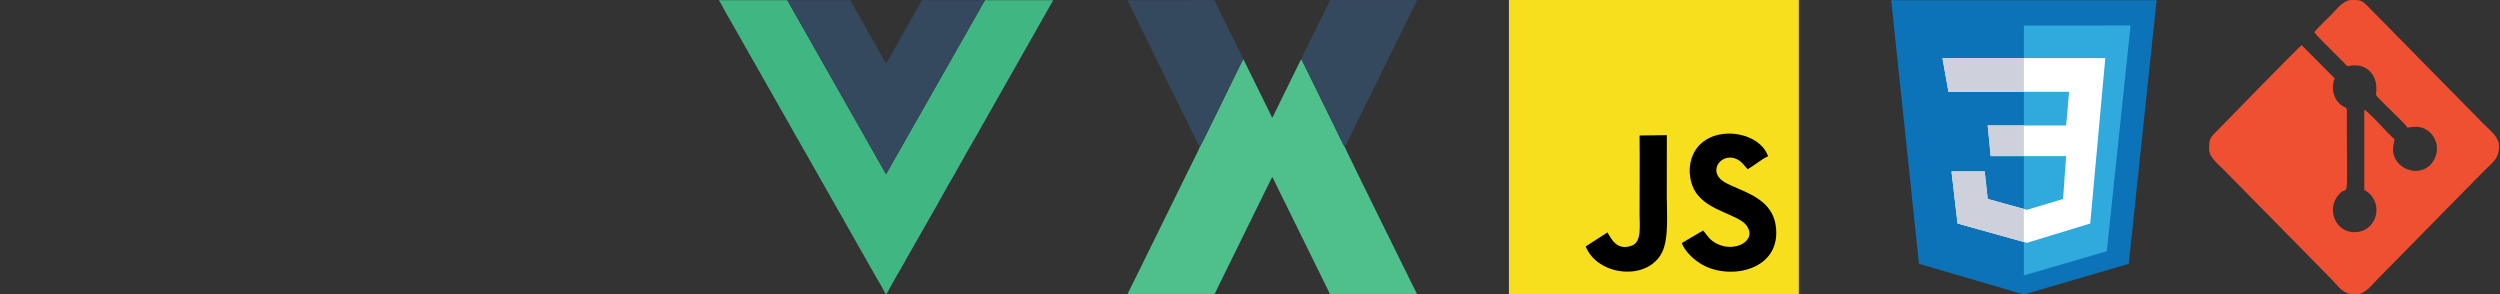 <svg width="450" height="53" viewBox="0 0 450 53" fill="none" xmlns="http://www.w3.org/2000/svg">
<rect x="0" y="0" width="450" height="53" fill="#333333" stroke="none"/>
<g clip-path="url(#clip0_163_2)">
<path fill-rule="evenodd" clip-rule="evenodd" d="M416.571 5.814C416.999 6.459 420.433 9.796 421.454 10.833C423.022 12.426 422.106 11.764 423.938 11.764C426.097 11.764 427.752 13.46 427.752 15.908C427.752 17.622 427.027 16.494 430.165 19.68C430.951 20.476 432.829 22.19 433.331 22.969C434.084 22.911 433.717 22.834 434.976 22.834C437.904 22.834 439.974 26.619 437.666 29.446C435.477 32.105 430.743 30.453 430.743 26.85C430.743 26.099 430.964 25.708 431.025 25.044C430.047 24.385 426.382 20.012 425.567 19.789V34.182C426.277 34.662 426.514 34.726 427.03 35.461C428.819 38.013 427.193 41.801 423.807 41.801C420.569 41.801 418.924 38.121 420.553 35.598C422.932 31.916 422.432 39.563 422.432 19.792C422.432 19.279 422.032 19.414 421.326 18.844C419.962 17.762 419.538 15.658 420.26 14.125L414.3 8.13C413.634 8.595 400.914 21.668 399.317 23.291C397.925 24.704 397.672 24.825 397.644 26.491V26.85C397.644 28.294 399.107 29.373 400.337 30.622L419.681 50.272C421.191 51.82 421.707 52.93 423.866 53.008H424.072C425.698 53.008 426.957 51.25 427.857 50.35L447.129 30.758C448.639 29.224 449.746 28.684 449.823 26.505V26.297C449.823 24.616 448.106 23.381 447.206 22.467L426.217 1.147C425.287 0.203 424.945 0.034 424.015 0.004H423.794H423.543H423.261C421.798 0.004 420.51 1.762 419.681 2.603C418.913 3.385 417.092 5.054 416.576 5.82V5.816L416.571 5.814Z" fill="#EF5032"/>
<path fill-rule="evenodd" clip-rule="evenodd" d="M215.947 26.484C215.914 26.732 214.552 29.386 214.33 29.838L204.563 49.68C204.308 50.199 203.045 52.68 202.946 53.012H218.517C218.656 52.975 219.125 51.897 219.223 51.701L228.986 31.859C229.159 32.007 229.526 32.88 229.672 33.173L239.133 52.387C239.231 52.586 239.313 52.904 239.501 53.012L255.072 52.999C254.945 52.586 254.48 51.762 254.261 51.318C252.987 48.743 242.103 26.72 242.071 26.482C241.893 26.32 240.332 23.017 240.082 22.509L234.351 10.856C234.288 10.73 234.29 10.652 234.187 10.701C233.955 11.098 233.738 11.6 233.528 12.026L229.658 19.892C229.514 20.181 229.159 21.03 228.993 21.174L223.833 10.703C223.719 10.693 223.787 10.68 223.716 10.771C223.564 10.961 216.178 26.278 215.949 26.484H215.947Z" fill="#4FBF8C"/>
<path fill-rule="evenodd" clip-rule="evenodd" d="M215.947 26.484C216.176 26.278 223.562 10.961 223.714 10.771C223.787 10.678 223.719 10.693 223.831 10.703C223.656 10.275 223.389 9.801 223.167 9.35L219.868 2.646C219.641 2.184 219.431 1.76 219.207 1.305C219.113 1.114 218.655 0.062 218.517 0.025L202.932 0.043L215.945 26.486L215.947 26.484Z" fill="#35495E"/>
<path fill-rule="evenodd" clip-rule="evenodd" d="M234.185 10.701C234.289 10.652 234.287 10.73 234.35 10.856L240.08 22.509C240.33 23.019 241.891 26.322 242.07 26.482L255.071 0.021H239.5C239.306 0.133 239.218 0.469 239.117 0.677L236.815 5.354C236.458 6.075 234.446 10.068 234.185 10.701V10.701Z" fill="#35495E"/>
<path d="M323.789 0H271.608V53.007H323.789V0Z" fill="#F7DF1E"/>
<path fill-rule="evenodd" clip-rule="evenodd" d="M306.571 41.483L302.713 43.751C303.32 45.36 305.007 46.846 306.439 47.659C311.645 50.556 320.786 48.501 319.63 40.599C318.758 34.573 311.291 34.228 309.484 32.021C307.486 29.584 311.452 26.461 314.038 29.856L314.571 30.456C315.667 29.87 317.261 28.505 318.253 28.144C316.597 23.127 306.453 22.09 304.454 28.595C303.788 30.746 304.248 33.195 305.283 34.697C307.605 38.064 312.987 38.617 314.408 40.63C315.99 42.902 313.506 44.523 311.256 44.433C309.778 44.388 308.267 43.681 307.442 42.586L306.57 41.486V41.483H306.571Z" fill="black"/>
<path fill-rule="evenodd" clip-rule="evenodd" d="M285.422 44.355C287.523 49.657 296.488 50.68 299.149 45.468C300.421 42.959 300.021 38.407 300.021 35.34L300.035 24.326L295.124 24.388C295.172 29.091 295.124 33.808 295.124 38.526C295.124 40.677 295.525 43.545 293.736 44.204C291.104 45.182 290.098 43.122 289.342 41.829L285.422 44.353V44.355Z" fill="black"/>
<path fill-rule="evenodd" clip-rule="evenodd" d="M177.298 0.032L159.486 31.357L141.709 0.032H129.411L130.229 1.504C130.402 1.808 130.544 2.072 130.715 2.376L133.584 7.414C133.74 7.704 133.897 7.963 134.052 8.256L136.47 12.499C137.129 13.63 137.72 14.735 138.384 15.866L142.211 22.602C142.543 23.184 142.839 23.703 143.152 24.285C143.323 24.559 143.479 24.838 143.638 25.113C143.811 25.406 143.951 25.679 144.124 25.969C144.297 26.273 144.419 26.517 144.61 26.811C145.55 28.402 146.522 30.256 147.464 31.847L148.908 34.388C149.777 35.995 150.891 37.834 151.795 39.455C151.95 39.764 152.09 39.989 152.263 40.297C152.436 40.586 152.558 40.831 152.732 41.124L155.618 46.209C156.277 47.327 156.873 48.46 157.53 49.576C157.635 49.728 159.394 52.776 159.444 53.005C159.653 52.87 160.298 51.614 160.436 51.367C161.268 49.805 162.453 47.908 163.304 46.297C163.895 45.211 164.659 44.003 165.236 42.93L167.149 39.563C168.731 36.883 170.348 33.818 171.933 31.144C172.874 29.537 173.862 27.651 174.82 26.043C175.152 25.475 175.461 24.923 175.774 24.374L189.583 0.03H177.288H177.295L177.298 0.032Z" fill="#40B783"/>
<path fill-rule="evenodd" clip-rule="evenodd" d="M165.955 0.032L159.988 10.597C159.902 10.751 159.605 11.284 159.502 11.362C159.362 11.272 159.135 10.794 159.034 10.627C158.894 10.348 158.756 10.137 158.597 9.862L157.728 8.316C156.719 6.603 155.677 4.656 154.668 2.912L153.05 0.036H141.709L159.486 31.36L177.298 0.036H165.958L165.955 0.032V0.032Z" fill="#34495E"/>
<path fill-rule="evenodd" clip-rule="evenodd" d="M388.182 0.032H340.416L345.417 47.487L364.299 53.007L383.177 47.487L388.182 0.032Z" fill="#0C73B8"/>
<path fill-rule="evenodd" clip-rule="evenodd" d="M383.506 4.589L364.299 4.592V49.576L379.225 45.216L383.506 4.589Z" fill="#30A9DC"/>
<path fill-rule="evenodd" clip-rule="evenodd" d="M350.726 16.519L349.643 10.449H378.954L376.241 40.227L364.841 43.715L352.354 40.227L351.27 30.858H357.24L357.785 35.816L364.841 37.764L371.355 35.816L371.898 28.1H358.326L357.785 22.584H371.898L372.439 16.519H350.726Z" fill="white"/>
<path fill-rule="evenodd" clip-rule="evenodd" d="M350.726 16.519L349.643 10.451H364.301V16.519H350.728H350.726ZM364.299 43.562L352.354 40.227L351.27 30.854H357.24L357.784 35.818L364.297 37.615V43.562H364.299ZM364.299 28.096H358.326L357.785 22.58H364.299V28.096Z" fill="#CED1DB"/>
</g>
<defs>
<clipPath id="clip0_163_2">
<rect width="450" height="53" fill="white"/>
</clipPath>
</defs>
</svg>
